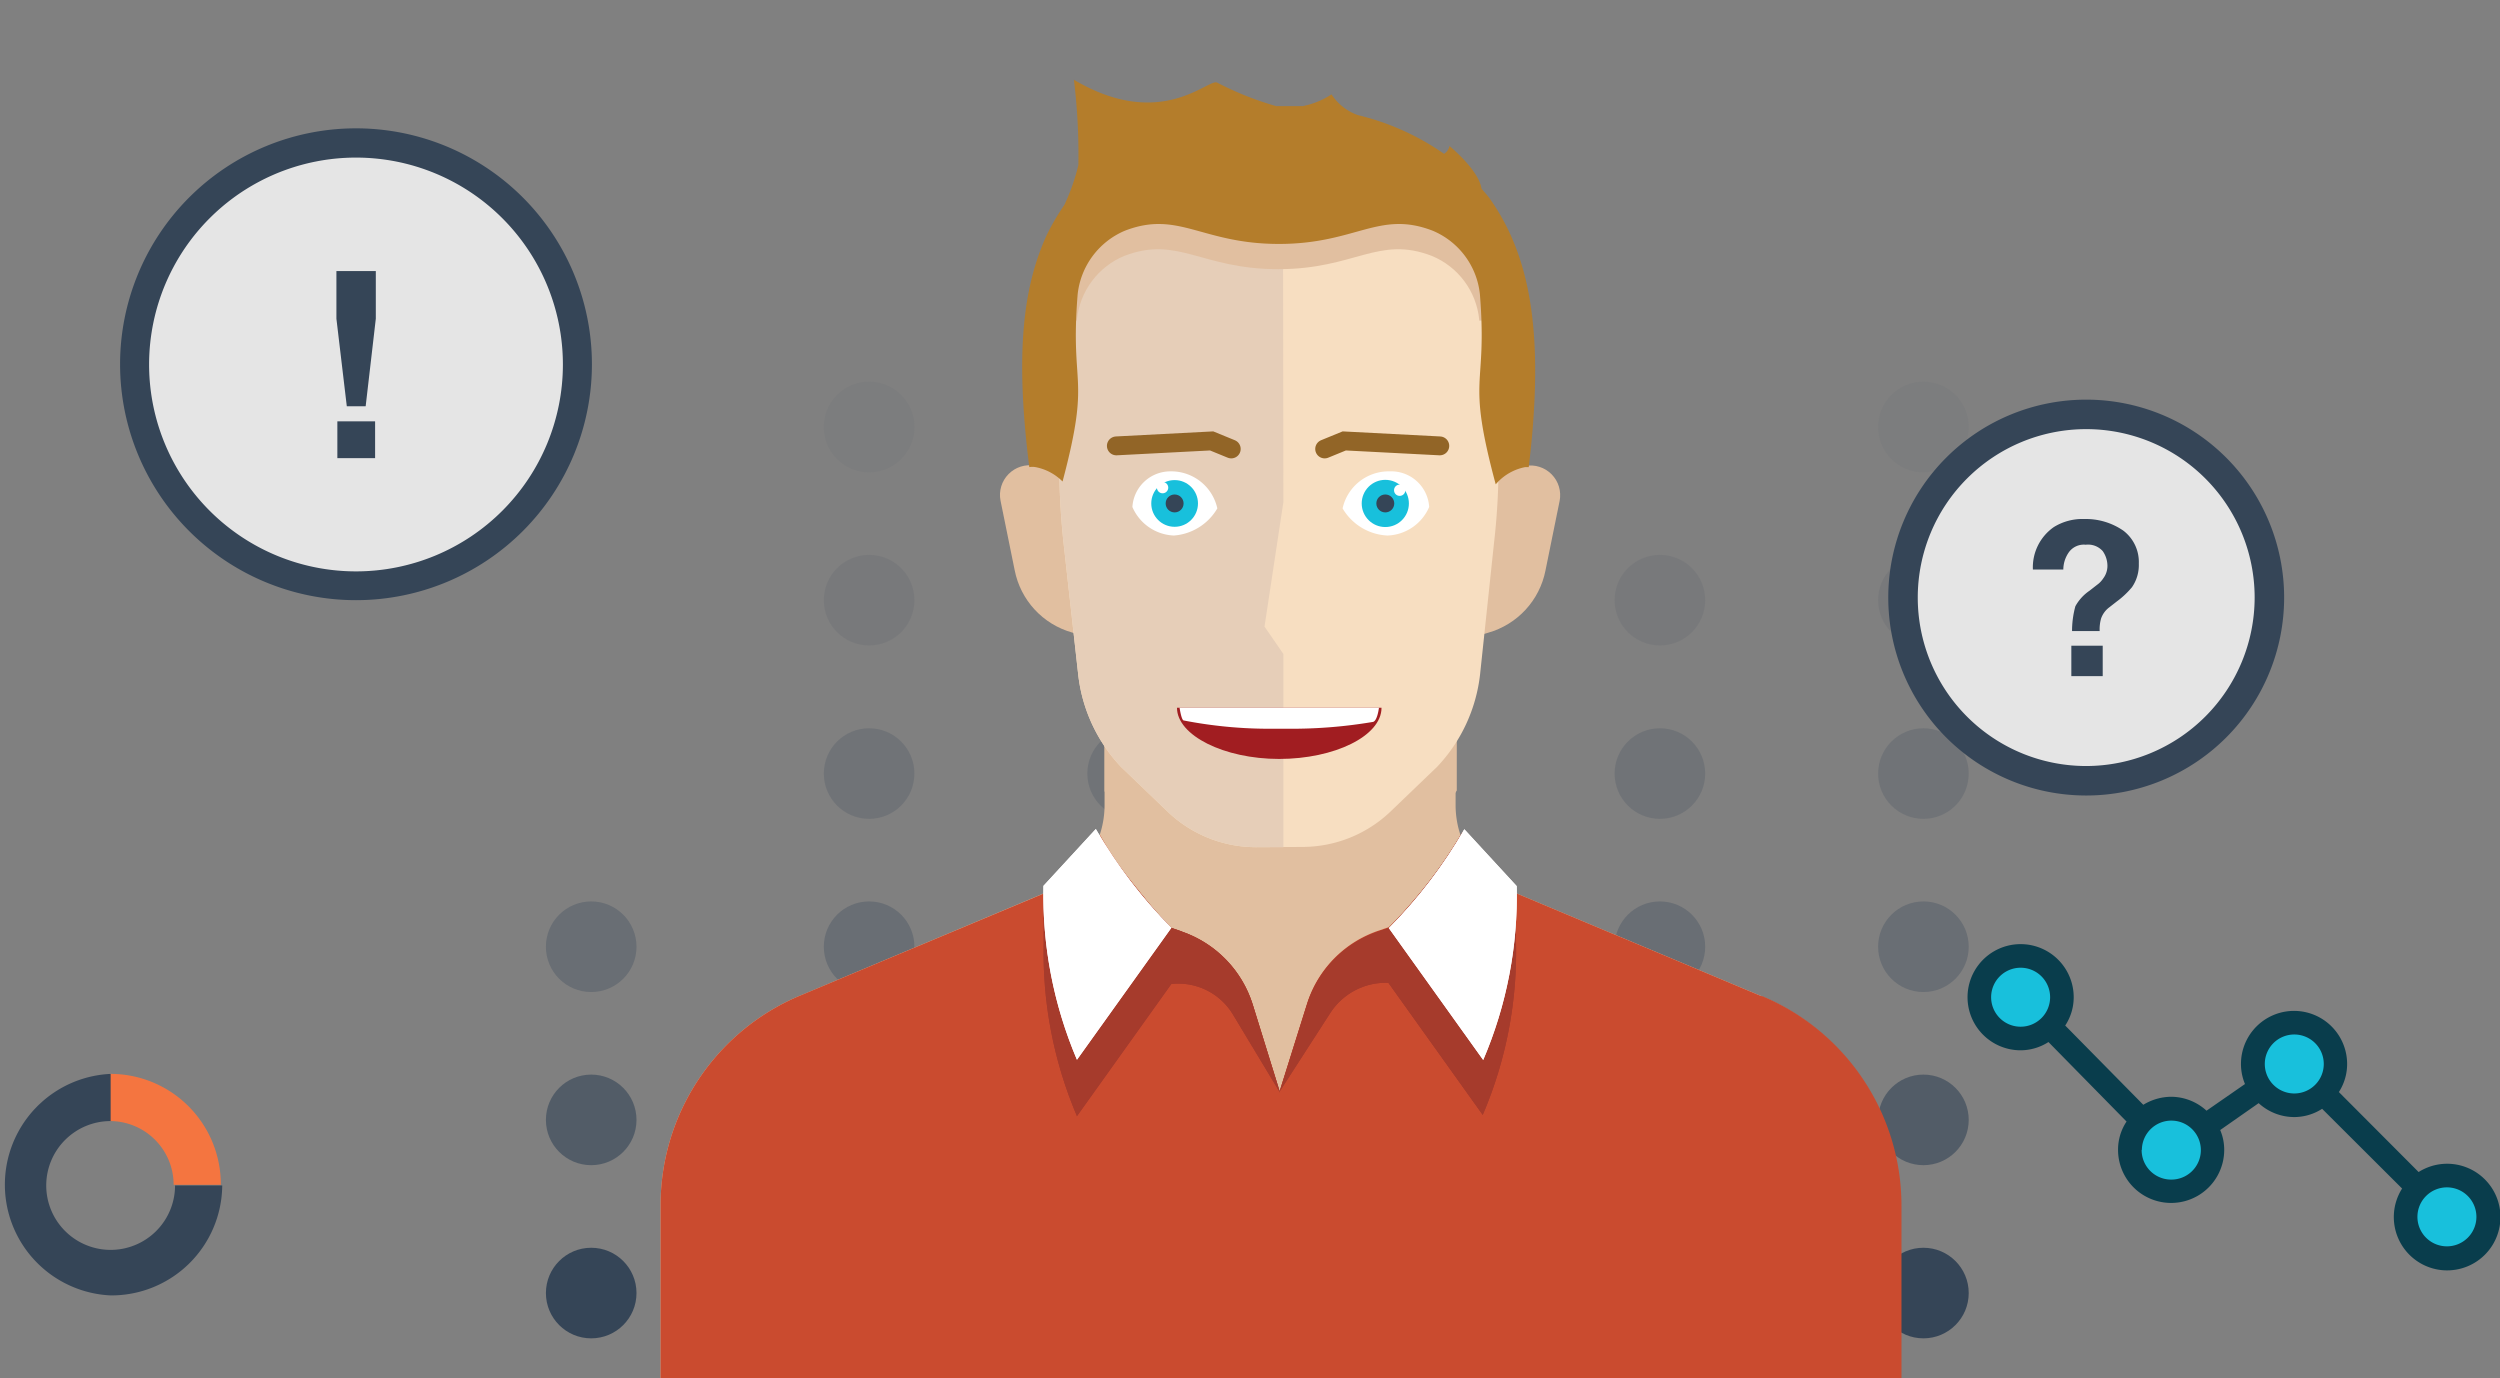 <svg xmlns="http://www.w3.org/2000/svg" xmlns:xlink="http://www.w3.org/1999/xlink" viewBox="0 0 105.97 58.41"><rect x="0" y="0" width="105.97" height="58.41" fill="#808080" stroke="none"/><defs><style>.cls-1,.cls-32{fill:none;}.cls-1,.cls-3,.cls-4{clip-rule:evenodd;}.cls-2{fill:#a11d21;}.cls-17,.cls-19,.cls-3{fill:#a63b2c;}.cls-21,.cls-23,.cls-4{fill:#fff;}.cls-10,.cls-5,.cls-6,.cls-7,.cls-8,.cls-9{fill:#354557;}.cls-6{opacity:0.3;}.cls-7{opacity:0.2;}.cls-8{opacity:0.1;}.cls-9{opacity:0.05;}.cls-10{opacity:0.6;}.cls-11{fill:#f47540;}.cls-12{clip-path:url(#clip-path);}.cls-13,.cls-15{fill:#e1bfa0;}.cls-14{clip-path:url(#clip-path-2);}.cls-15,.cls-16,.cls-17,.cls-21,.cls-26,.cls-27,.cls-29,.cls-32{fill-rule:evenodd;}.cls-16{fill:#ca4b2f;}.cls-18{clip-path:url(#clip-path-3);}.cls-20{clip-path:url(#clip-path-4);}.cls-22{clip-path:url(#clip-path-5);}.cls-24{clip-path:url(#clip-path-6);}.cls-25{clip-path:url(#clip-path-7);}.cls-26{fill:#f7dec1;}.cls-27{fill:#e6ceb8;}.cls-28{clip-path:url(#clip-path-8);}.cls-29{fill:#b47d2b;}.cls-30{clip-path:url(#clip-path-9);}.cls-31{fill:#18c0dc;}.cls-32{stroke:#926527;stroke-linecap:round;stroke-miterlimit:10;stroke-width:0.8px;}.cls-33{fill:#093d4c;}.cls-34{fill:#e5e5e5;}</style><clipPath id="clip-path"><path id="SVGID" class="cls-1" d="M45.81,21.52l-.49-.78a2.16,2.16,0,0,0-1.45-1,1.26,1.26,0,0,0-1.46,1.48l.6,2.95a3.43,3.43,0,0,0,2.43,2.64l.87.25Z"/></clipPath><clipPath id="clip-path-2"><path id="SVGID-2" data-name="SVGID" class="cls-1" d="M62.21,27.07l.87-.25a3.43,3.43,0,0,0,2.43-2.64l.6-2.95a1.26,1.26,0,0,0-1.46-1.48,2.16,2.16,0,0,0-1.45,1l-.49.78Z"/></clipPath><clipPath id="clip-path-3"><path id="SVGID-3" data-name="SVGID" class="cls-3" d="M62,35.26a21,21,0,0,1-3.13,4.07l-.47.16a4.78,4.78,0,0,0-3,3.09l-1.16,3.69,2.16-3.35a2.8,2.8,0,0,1,2.45-1.26l4,5.6a17.52,17.52,0,0,0,1.41-7.37v-2A7.54,7.54,0,0,1,62,35.26"/></clipPath><clipPath id="clip-path-4"><path id="SVGID-4" data-name="SVGID" class="cls-3" d="M50.12,39.49l-.47-.16a23.9,23.9,0,0,1-2.47-3l-1.32,0a7.28,7.28,0,0,1-1.62,1.61v2a17.68,17.68,0,0,0,1.41,7.37l4-5.6A2.7,2.7,0,0,1,52.26,43l2,3.32L53.1,42.58a4.78,4.78,0,0,0-3-3.09"/></clipPath><clipPath id="clip-path-5"><path id="SVGID-5" data-name="SVGID" class="cls-4" d="M62.87,44.93h0a17.67,17.67,0,0,0,1.42-7.37l-2.22-2.41a20.31,20.31,0,0,1-3.2,4.19l4,5.59Z"/></clipPath><clipPath id="clip-path-6"><path id="SVGID-6" data-name="SVGID" class="cls-4" d="M45.65,44.92l4-5.59a20.67,20.67,0,0,1-3.2-4.19l-2.22,2.41a17.83,17.83,0,0,0,1.42,7.37h0Z"/></clipPath><clipPath id="clip-path-7"><path id="SVGID-7" data-name="SVGID" class="cls-1" d="M46.82,33.54a7,7,0,0,0,.75,1l2,1.93a5.38,5.38,0,0,0,3.72,1.47h2A5.38,5.38,0,0,0,59,36.44l2-1.93a7,7,0,0,0,.75-1V28.9H46.82Z"/></clipPath><clipPath id="clip-path-8"><path id="SVGID-8" data-name="SVGID" class="cls-1" d="M45.65,13.59v-.05a3.28,3.28,0,0,1,2-2.69c2.28-.88,3.26.56,6.53.56s4.24-1.44,6.52-.56a3.27,3.27,0,0,1,2,2.69.09.09,0,0,0,0,.05h.84a8.51,8.51,0,0,0-3.22-6.51,12.58,12.58,0,0,0-6.15-1.5,12.83,12.83,0,0,0-5.68,1.25A8.5,8.5,0,0,0,45,13.59Z"/></clipPath><clipPath id="clip-path-9"><path id="SVGID-9" data-name="SVGID" class="cls-2" d="M58.56,30V30c0,1.2-2,2.17-4.34,2.17s-4.33-1-4.33-2.17V30Z"/></clipPath><symbol id="Work_it_Out" data-name="Work it Out" viewBox="0 0 105.97 58.41"><circle class="cls-5" cx="36.84" cy="54.81" r="1.92"/><circle class="cls-5" cx="36.84" cy="47.47" r="1.92"/><circle class="cls-6" cx="36.84" cy="40.13" r="1.92"/><circle class="cls-7" cx="36.84" cy="32.79" r="1.92"/><circle class="cls-8" cx="36.84" cy="25.44" r="1.92"/><circle class="cls-9" cx="36.84" cy="18.1" r="1.92"/><circle class="cls-5" cx="25.06" cy="54.81" r="1.92"/><circle class="cls-10" cx="25.06" cy="47.47" r="1.92"/><circle class="cls-6" cx="25.06" cy="40.13" r="1.92"/><circle class="cls-5" cx="48.01" cy="54.81" r="1.92"/><circle class="cls-5" cx="48.01" cy="47.47" r="1.92"/><circle class="cls-6" cx="48.01" cy="40.13" r="1.92"/><circle class="cls-7" cx="48.01" cy="32.79" r="1.92"/><circle class="cls-8" cx="48.01" cy="25.44" r="1.92"/><circle class="cls-9" cx="48.01" cy="18.1" r="1.92"/><circle class="cls-5" cx="59.19" cy="54.81" r="1.92"/><circle class="cls-5" cx="59.19" cy="47.47" r="1.92"/><circle class="cls-6" cx="59.19" cy="40.13" r="1.92"/><circle class="cls-7" cx="59.19" cy="32.79" r="1.92"/><circle class="cls-5" cx="70.36" cy="54.81" r="1.92"/><circle class="cls-5" cx="70.36" cy="47.47" r="1.92"/><circle class="cls-6" cx="70.36" cy="40.13" r="1.92"/><circle class="cls-7" cx="70.36" cy="32.79" r="1.92"/><circle class="cls-8" cx="70.36" cy="25.44" r="1.92"/><circle class="cls-5" cx="81.53" cy="54.81" r="1.92"/><circle class="cls-10" cx="81.53" cy="47.47" r="1.92"/><circle class="cls-6" cx="81.53" cy="40.13" r="1.92"/><circle class="cls-7" cx="81.53" cy="32.79" r="1.92"/><circle class="cls-8" cx="81.53" cy="25.44" r="1.92"/><circle class="cls-9" cx="81.53" cy="18.1" r="1.92"/><path class="cls-11" d="M9.36,50.22h-2a2.7,2.7,0,0,0-2.7-2.7v-2A4.68,4.68,0,0,1,9.36,50.22Z"/><path class="cls-5" d="M4.69,54.91a4.7,4.7,0,0,1,0-9.39v2a2.73,2.73,0,1,0,2.73,2.73h2A4.7,4.7,0,0,1,4.69,54.91Z"/><g class="cls-12"><rect class="cls-13" x="36.81" y="14.15" width="15.09" height="18.51"/></g><g class="cls-14"><rect class="cls-13" x="56.63" y="14.15" width="15.09" height="18.51"/></g><path id="SVGID-10" data-name="SVGID" class="cls-15" d="M80.56,58.41v-7.3a9.63,9.63,0,0,0-5.91-8.89L64.14,37.81a4,4,0,0,1-2.44-3.66V28.9H46.82v5.25a4,4,0,0,1-2.44,3.66L33.87,42.22A9.63,9.63,0,0,0,28,51.11v7.3Z"/><path class="cls-16" d="M74.65,42.22,64.14,37.81a4,4,0,0,1-2.23-2.41,18.2,18.2,0,0,1-2.11,2.9c-.29.34-.6.68-.93,1l-.47.16a4.78,4.78,0,0,0-3,3.09l-.22.7-.94,3L53.1,42.58a4.78,4.78,0,0,0-3-3.09l-.47-.16-.16-.18c-.37-.39-.71-.78-1-1.16-.1-.11-.18-.22-.27-.33-.36-.44-.71-.89-1-1.34-.21-.3-.39-.61-.57-.92a4,4,0,0,1-2.23,2.41L33.87,42.22A9.63,9.63,0,0,0,28,51.11v7.3h52.6v-7.3a9.63,9.63,0,0,0-5.91-8.89"/><path id="SVGID-11" data-name="SVGID" class="cls-17" d="M62,35.26a21,21,0,0,1-3.13,4.07l-.47.16a4.78,4.78,0,0,0-3,3.09l-1.16,3.69,2.16-3.35a2.8,2.8,0,0,1,2.45-1.26l4,5.6a17.52,17.52,0,0,0,1.41-7.37v-2A7.54,7.54,0,0,1,62,35.26"/><g class="cls-18"><rect class="cls-19" x="48.68" y="29.68" width="21.19" height="23.16"/></g><path id="SVGID-12" data-name="SVGID" class="cls-17" d="M50.12,39.49l-.47-.16a23.9,23.9,0,0,1-2.47-3l-1.32,0a7.28,7.28,0,0,1-1.62,1.61v2a17.68,17.68,0,0,0,1.41,7.37l4-5.6A2.7,2.7,0,0,1,52.26,43l2,3.32L53.1,42.58a4.78,4.78,0,0,0-3-3.09"/><g class="cls-20"><rect class="cls-19" x="38.65" y="30.71" width="21.19" height="22.13"/></g><path id="SVGID-13" data-name="SVGID" class="cls-21" d="M62.87,44.93h0a17.67,17.67,0,0,0,1.42-7.37l-2.22-2.41a20.31,20.31,0,0,1-3.2,4.19l4,5.59Z"/><g class="cls-22"><rect class="cls-23" x="53.29" y="29.56" width="16.58" height="20.95"/></g><path id="SVGID-14" data-name="SVGID" class="cls-21" d="M45.65,44.92l4-5.59a20.67,20.67,0,0,1-3.2-4.19l-2.22,2.41a17.83,17.83,0,0,0,1.42,7.37h0Z"/><g class="cls-24"><rect class="cls-23" x="38.65" y="29.56" width="16.58" height="20.95"/></g><g class="cls-25"><rect class="cls-13" x="41.24" y="23.31" width="26.05" height="20.18"/></g><path class="cls-26" d="M55.2,35.9a5.42,5.42,0,0,0,3.72-1.48l2-1.92a6.8,6.8,0,0,0,1.82-3.94L63.33,23a28.81,28.81,0,0,0,.19-3.35V14A8.53,8.53,0,0,0,55,5.44H53.43A8.53,8.53,0,0,0,44.9,14v5.66A31.19,31.19,0,0,0,45.08,23l.62,5.57a6.8,6.8,0,0,0,1.82,3.94l2,1.92a5.42,5.42,0,0,0,3.72,1.48Z"/><path class="cls-27" d="M54.38,5.44h-1A8.53,8.53,0,0,0,44.9,14v5.66A31.19,31.19,0,0,0,45.08,23l.62,5.57a6.8,6.8,0,0,0,1.82,3.94l2,1.92a5.42,5.42,0,0,0,3.72,1.48h1.16V27.72l-.8-1.16.8-5.28Z"/><g class="cls-28"><rect class="cls-13" x="39.38" width="29.77" height="19.17"/></g><path class="cls-29" d="M63.15,8.42c-.11-.15-.23-.28-.35-.42-.12-.8-1.36-1.81-1.36-1.81a.5.5,0,0,1-.23.33,10.78,10.78,0,0,0-3.65-1.64A2.22,2.22,0,0,1,56.44,4a3.4,3.4,0,0,1-1.23.5c-.34,0-.68,0-1,0h-.11a13.29,13.29,0,0,1-2.51-1c-.38-.18-2.38,2.07-6.07-.12a26,26,0,0,1,.19,3.62,8.87,8.87,0,0,1-.59,1.68,10.2,10.2,0,0,0-.75,1.28c-1,2.19-1.35,5-.74,9.84a.77.77,0,0,1,.26,0,2.19,2.19,0,0,1,1.15.61c1.22-4.6.31-3.86.64-7.94a3.31,3.31,0,0,1,2-2.69c2.28-.88,3.25.56,6.53.56s4.24-1.44,6.52-.56a3.29,3.29,0,0,1,2,2.69c.33,4.12-.6,3.32.67,8.06h0a2.19,2.19,0,0,1,1.25-.73h.15C65.5,14,64.82,10.79,63.15,8.42Z"/><path id="SVGID-15" data-name="SVGID" class="cls-2" d="M58.56,30V30c0,1.2-2,2.17-4.34,2.17s-4.33-1-4.33-2.17V30Z"/><g class="cls-30"><path class="cls-23" d="M58.2,30.6a20.59,20.59,0,0,1-3.6.29c-.24,0-.48,0-.71,0a18.88,18.88,0,0,1-3.71-.35c-.11,0-.19-.61-.19-.61h8.47S58.4,30.55,58.2,30.6Z"/></g><path class="cls-23" d="M56.91,21.55a2,2,0,0,1,2-1.57,1.61,1.61,0,0,1,1.67,1.51,2,2,0,0,1-1.77,1.21A2.33,2.33,0,0,1,56.91,21.55Z"/><circle class="cls-31" cx="58.72" cy="21.34" r="1"/><circle class="cls-5" cx="58.72" cy="21.34" r="0.38"/><circle class="cls-23" cx="59.33" cy="20.78" r="0.24"/><polyline class="cls-32" points="47.32 18.9 51.36 18.69 52.19 19.03"/><polyline class="cls-32" points="61.03 18.9 56.98 18.69 56.15 19.03"/><path class="cls-23" d="M51.6,21.55a2,2,0,0,0-2-1.57A1.61,1.61,0,0,0,48,21.49a2,2,0,0,0,1.76,1.21A2.33,2.33,0,0,0,51.6,21.55Z"/><circle class="cls-31" cx="49.79" cy="21.34" r="0.99"/><circle class="cls-5" cx="49.79" cy="21.34" r="0.38"/><circle class="cls-23" cx="49.28" cy="20.67" r="0.24"/><circle class="cls-31" cx="103.72" cy="51.58" r="1.75"/><circle class="cls-31" cx="97.24" cy="45.1" r="1.75"/><circle class="cls-31" cx="92.03" cy="48.74" r="1.75"/><circle class="cls-31" cx="85.65" cy="42.26" r="1.75"/><path class="cls-33" d="M83.4,42.27a2.25,2.25,0,0,0,2.25,2.25,2.2,2.2,0,0,0,1.18-.35l3.31,3.37a2.15,2.15,0,0,0-.36,1.2,2.25,2.25,0,1,0,4.5,0,2.14,2.14,0,0,0-.17-.84l1.63-1.14a2.23,2.23,0,0,0,1.5.59A2.19,2.19,0,0,0,98.43,47l3.39,3.38a2.26,2.26,0,1,0,.7-.7l-3.38-3.39a2.19,2.19,0,0,0,.35-1.19,2.25,2.25,0,0,0-4.5,0,2.22,2.22,0,0,0,.17.85l-1.63,1.13a2.23,2.23,0,0,0-1.5-.59,2.29,2.29,0,0,0-1.18.34l-3.31-3.36a2.17,2.17,0,0,0,.36-1.2,2.25,2.25,0,0,0-4.5,0Zm19.07,9.31a1.25,1.25,0,1,1,1.25,1.25A1.25,1.25,0,0,1,102.47,51.58ZM96,45.1a1.25,1.25,0,1,1,1.25,1.25A1.25,1.25,0,0,1,96,45.1Zm-5.21,3.64A1.25,1.25,0,1,1,92,50,1.25,1.25,0,0,1,90.78,48.74ZM84.4,42.27a1.25,1.25,0,1,1,1.25,1.25A1.25,1.25,0,0,1,84.4,42.27Z"/><circle class="cls-34" cx="15.09" cy="15.46" r="9.39"/><path class="cls-5" d="M15.09,5.44a10,10,0,1,0,10,10A10,10,0,0,0,15.09,5.44Zm0,18.78a8.77,8.77,0,1,1,8.77-8.76A8.77,8.77,0,0,1,15.09,24.22Z"/><rect class="cls-5" x="14.3" y="17.86" width="1.6" height="1.56"/><polygon class="cls-5" points="14.26 13.51 14.7 17.22 15.5 17.22 15.93 13.51 15.93 11.49 14.26 11.49 14.26 13.51"/><path class="cls-34" d="M88.43,33.1a7.77,7.77,0,1,1,7.77-7.77A7.77,7.77,0,0,1,88.43,33.1Z"/><path class="cls-5" d="M88.43,16.94a8.39,8.39,0,1,0,8.39,8.39A8.39,8.39,0,0,0,88.43,16.94Zm0,15.53a7.14,7.14,0,1,1,7.14-7.14A7.15,7.15,0,0,1,88.43,32.47Z"/><path class="cls-5" d="M90,22.49A2.8,2.8,0,0,0,88.35,22a2.3,2.3,0,0,0-1.29.34,2.08,2.08,0,0,0-.89,1.8h1.29a1.29,1.29,0,0,1,.22-.71.78.78,0,0,1,.73-.34.83.83,0,0,1,.72.27,1.09,1.09,0,0,1,.2.62.88.88,0,0,1-.18.54,1,1,0,0,1-.26.27l-.32.25a1.9,1.9,0,0,0-.6.66,4,4,0,0,0-.14,1.05H89a1.7,1.7,0,0,1,.06-.53,1,1,0,0,1,.34-.47l.32-.25a3.62,3.62,0,0,0,.65-.61,1.65,1.65,0,0,0,.29-1A1.67,1.67,0,0,0,90,22.49Z"/><rect class="cls-5" x="87.8" y="27.37" width="1.33" height="1.29"/></symbol></defs><title>work-it-out</title><g id="Layer_2" data-name="Layer 2"><g id="Layer_1-2" data-name="Layer 1"><use id="Work_it_Out-3" data-name="Work it Out" width="105.97" height="58.41" xlink:href="#Work_it_Out"/></g></g></svg>